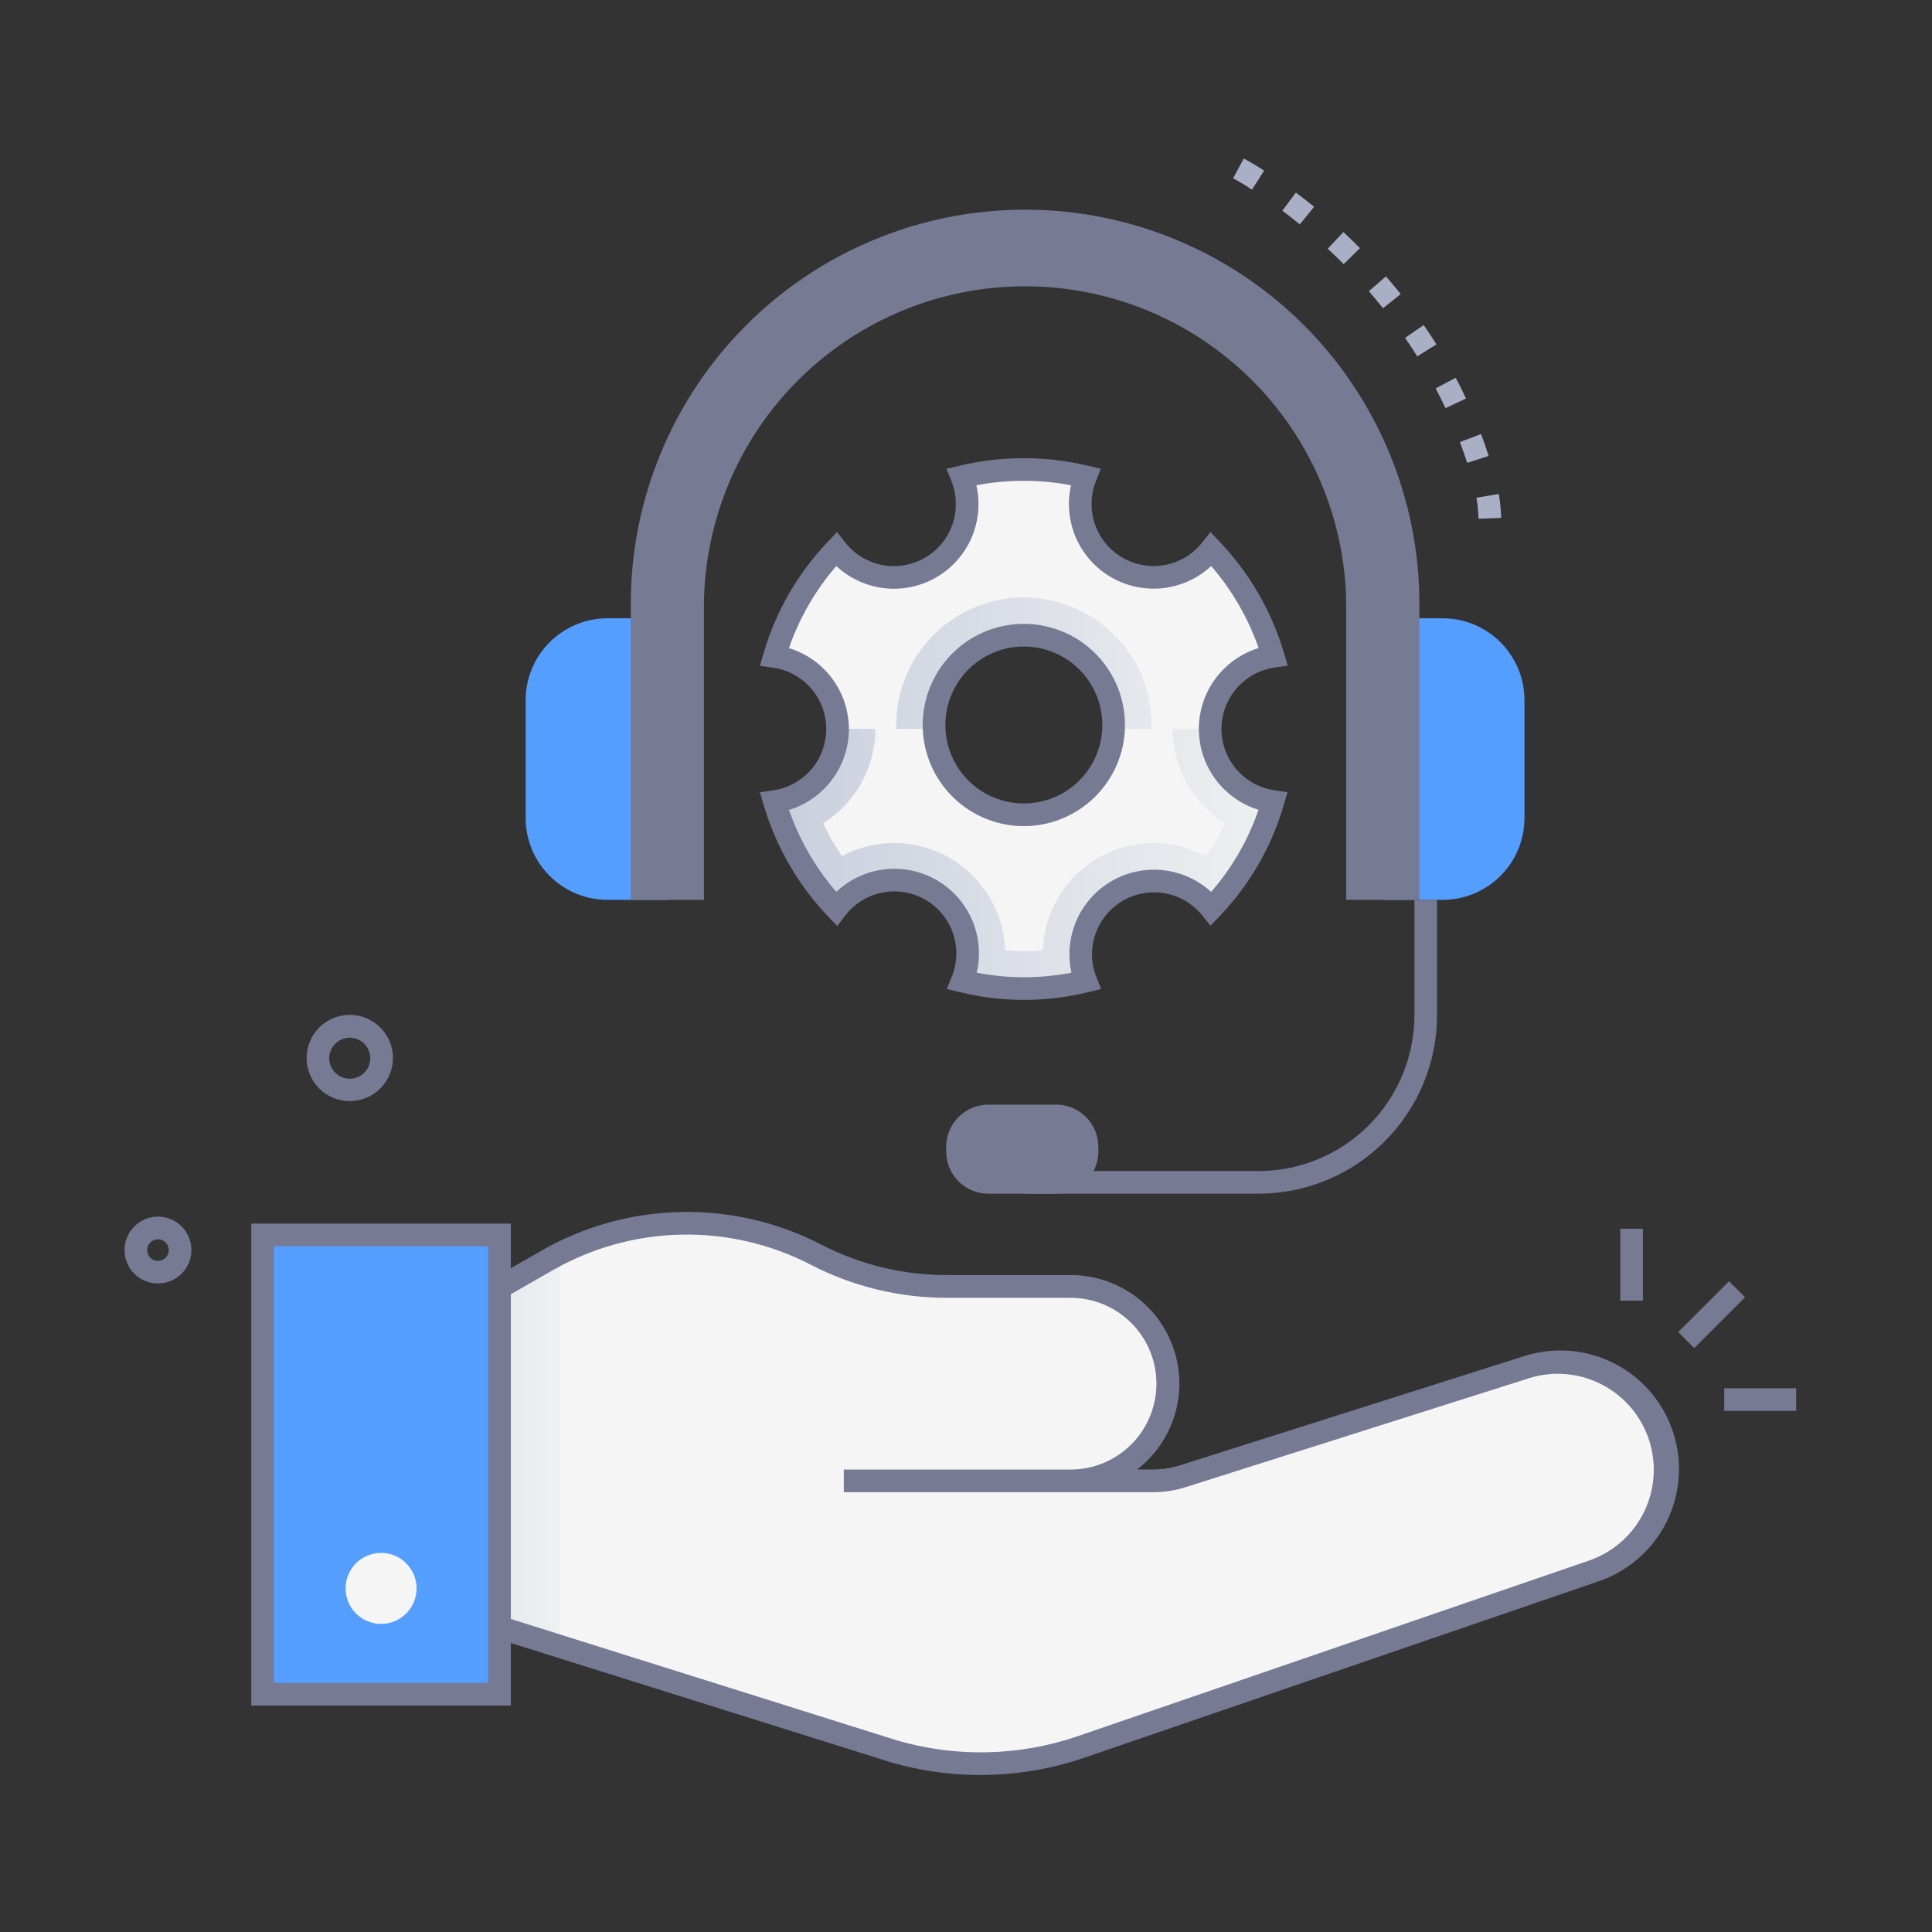 <svg width="112" height="112" viewBox="0 0 112 112" fill="none" xmlns="http://www.w3.org/2000/svg">
<rect x="0" y="0" width="112" height="112" fill="#333333" stroke="none"/>
<path d="M92.356 91.072L62.617 101.281C59.12 102.46 55.345 102.541 51.8 101.513L28.643 94.235L14.998 97.499V76.21H26.373L28.654 74.83C31.9 72.973 31.997 72.907 32.467 72.675C34.776 71.512 37.328 70.911 39.913 70.924C42.499 70.936 45.044 71.561 47.342 72.748C49.664 73.948 52.241 74.575 54.856 74.574H62.064C62.804 74.574 63.537 74.72 64.22 75.003C64.904 75.286 65.525 75.701 66.048 76.225C66.572 76.748 66.987 77.369 67.27 78.053C67.553 78.736 67.699 79.469 67.699 80.209C67.699 80.949 67.553 81.682 67.27 82.365C66.987 83.049 66.572 83.67 66.048 84.194C65.525 84.717 64.904 85.132 64.22 85.415C63.537 85.698 62.804 85.844 62.064 85.844H66.839C67.409 85.845 67.975 85.758 68.519 85.588L88.519 79.244C90.088 78.735 91.796 78.87 93.265 79.62C94.734 80.369 95.846 81.672 96.355 83.241C96.864 84.81 96.729 86.517 95.98 87.987C95.23 89.456 93.927 90.567 92.359 91.077L92.356 91.072Z" fill="#F5F5F5"/>
<path style="mix-blend-mode:multiply" d="M32.456 72.675V95.425L28.643 94.227L14.998 97.499V76.21H26.373L28.654 74.83C31.889 72.973 31.986 72.907 32.456 72.675Z" fill="url(#paint0_linear_554_3074)"/>
<path d="M51.625 102.156L28.627 94.938L15.152 98.138L14.846 96.86L28.667 93.557L51.996 100.892C55.407 101.887 59.041 101.811 62.407 100.673L92.141 90.46C93.514 89.98 94.645 88.983 95.292 87.68C95.938 86.377 96.049 84.874 95.601 83.49C95.153 82.107 94.181 80.954 92.893 80.278C91.606 79.602 90.105 79.457 88.712 79.874L68.716 86.218C68.108 86.408 67.475 86.505 66.839 86.505H48.916V85.192H62.061C62.715 85.192 63.362 85.063 63.967 84.813C64.57 84.563 65.119 84.196 65.582 83.734C66.044 83.272 66.411 82.723 66.661 82.119C66.911 81.515 67.04 80.867 67.04 80.213C67.04 79.56 66.911 78.912 66.661 78.308C66.411 77.704 66.044 77.155 65.582 76.693C65.119 76.231 64.57 75.864 63.967 75.614C63.362 75.364 62.715 75.235 62.061 75.235H54.842C52.124 75.23 49.446 74.578 47.031 73.332C44.702 72.121 42.105 71.517 39.481 71.573C36.857 71.629 34.289 72.344 32.014 73.653C28.354 75.749 29.592 75.018 26.545 76.867H14.999V75.554H26.177C28.855 73.933 27.691 74.618 31.368 72.513C33.834 71.096 36.616 70.321 39.459 70.26C42.303 70.199 45.115 70.855 47.639 72.166C49.872 73.315 52.347 73.915 54.858 73.916H62.077C63.39 73.915 64.67 74.325 65.738 75.089C66.807 75.853 67.609 76.932 68.033 78.175C68.457 79.418 68.481 80.762 68.102 82.019C67.723 83.277 66.96 84.384 65.92 85.186C66.887 85.186 67.475 85.229 68.337 84.967L88.333 78.623C90.067 78.06 91.955 78.209 93.579 79.037C95.204 79.865 96.433 81.304 96.997 83.039C97.56 84.773 97.411 86.66 96.583 88.285C95.755 89.91 94.316 91.139 92.581 91.702L62.831 101.907C59.21 103.137 55.297 103.224 51.625 102.156Z" fill="#767A93"/>
<path d="M70.155 42.256C70.156 41.232 70.526 40.243 71.197 39.47C71.868 38.697 72.795 38.192 73.808 38.047C73.12 35.724 71.889 33.598 70.219 31.843C69.587 32.648 68.686 33.197 67.682 33.392C66.677 33.586 65.637 33.411 64.751 32.901C63.865 32.39 63.192 31.576 62.857 30.61C62.522 29.644 62.546 28.589 62.925 27.639C60.571 27.076 58.116 27.076 55.761 27.639C56.143 28.588 56.17 29.643 55.836 30.611C55.502 31.578 54.831 32.392 53.945 32.904C53.059 33.415 52.018 33.59 51.013 33.396C50.009 33.201 49.108 32.651 48.477 31.846C46.802 33.597 45.573 35.727 44.896 38.054C45.91 38.197 46.839 38.701 47.511 39.475C48.183 40.248 48.553 41.238 48.553 42.263C48.553 43.287 48.183 44.277 47.511 45.05C46.839 45.824 45.91 46.328 44.896 46.471C45.58 48.795 46.808 50.922 48.479 52.675C49.107 51.861 50.009 51.301 51.017 51.101C52.026 50.901 53.073 51.073 53.965 51.586C54.856 52.098 55.531 52.917 55.865 53.889C56.199 54.862 56.169 55.923 55.781 56.875C58.134 57.454 60.592 57.454 62.945 56.875C62.573 55.929 62.553 54.88 62.889 53.92C63.224 52.96 63.893 52.153 64.773 51.644C65.653 51.135 66.687 50.959 67.686 51.147C68.686 51.336 69.584 51.876 70.219 52.671C71.894 50.921 73.122 48.792 73.797 46.465C72.786 46.318 71.861 45.812 71.192 45.039C70.523 44.266 70.155 43.278 70.155 42.256ZM61.956 46.537C61.065 47.052 60.04 47.291 59.013 47.224C57.985 47.156 57.001 46.786 56.184 46.159C55.367 45.532 54.754 44.677 54.423 43.702C54.092 42.727 54.057 41.676 54.324 40.681C54.59 39.686 55.146 38.793 55.92 38.114C56.694 37.435 57.652 37.001 58.673 36.867C59.694 36.732 60.732 36.904 61.656 37.359C62.579 37.815 63.347 38.534 63.862 39.425C64.552 40.621 64.739 42.042 64.382 43.376C64.024 44.709 63.152 45.846 61.956 46.537Z" fill="#F5F5F5"/>
<path d="M15.225 71.584H28.958V98.221H15.225V71.584Z" fill="#549EFF"/>
<path d="M29.614 98.875H14.569V70.932H29.614V98.875ZM15.881 97.562H28.302V72.244H15.881V97.562Z" fill="#767A93"/>
<path d="M22.092 94.139C23.229 94.139 24.15 93.218 24.15 92.081C24.15 90.944 23.229 90.022 22.092 90.022C20.955 90.022 20.033 90.944 20.033 92.081C20.033 93.218 20.955 94.139 22.092 94.139Z" fill="#F5F5F5"/>
<path style="mix-blend-mode:multiply" d="M66.739 42.256C66.929 36.52 60.764 32.747 55.678 35.615C54.515 36.281 53.554 37.25 52.899 38.42C52.244 39.59 51.919 40.916 51.96 42.256H54.147C54.118 41.555 54.232 40.856 54.48 40.2C54.728 39.544 55.107 38.945 55.592 38.439C56.078 37.933 56.661 37.53 57.306 37.255C57.951 36.98 58.645 36.839 59.347 36.839C60.048 36.839 60.742 36.98 61.388 37.255C62.033 37.53 62.616 37.933 63.101 38.439C63.587 38.945 63.965 39.544 64.214 40.2C64.462 40.856 64.575 41.555 64.547 42.256H66.739ZM66.739 42.256C66.929 36.52 60.764 32.747 55.678 35.615C54.515 36.281 53.554 37.25 52.899 38.42C52.244 39.59 51.919 40.916 51.96 42.256H54.147C54.118 41.555 54.232 40.856 54.48 40.2C54.728 39.544 55.107 38.945 55.592 38.439C56.078 37.933 56.661 37.53 57.306 37.255C57.951 36.98 58.645 36.839 59.347 36.839C60.048 36.839 60.742 36.98 61.388 37.255C62.033 37.53 62.616 37.933 63.101 38.439C63.587 38.945 63.965 39.544 64.214 40.2C64.462 40.856 64.575 41.555 64.547 42.256H66.739ZM70.155 42.256H67.968C67.97 43.35 68.249 44.426 68.78 45.382C69.311 46.339 70.076 47.145 71.004 47.725C70.695 48.389 70.329 49.025 69.91 49.626C68.946 49.111 67.866 48.851 66.773 48.87C65.68 48.889 64.609 49.186 63.663 49.733C62.717 50.281 61.925 51.06 61.364 51.998C60.802 52.936 60.489 54.002 60.454 55.094C59.726 55.158 58.994 55.158 58.266 55.094C58.231 54.002 57.918 52.936 57.356 51.998C56.795 51.06 56.003 50.281 55.057 49.733C54.111 49.186 53.04 48.889 51.947 48.87C50.854 48.851 49.774 49.111 48.81 49.626C48.393 49.024 48.027 48.389 47.716 47.727C48.643 47.146 49.407 46.34 49.938 45.384C50.468 44.427 50.748 43.352 50.75 42.258H48.562C48.563 43.283 48.193 44.273 47.521 45.046C46.85 45.82 45.922 46.325 44.907 46.469C45.591 48.792 46.82 50.919 48.49 52.673C49.121 51.867 50.022 51.317 51.026 51.122C52.031 50.927 53.072 51.101 53.958 51.612C54.845 52.123 55.517 52.937 55.852 53.903C56.187 54.87 56.162 55.925 55.781 56.875C58.134 57.454 60.592 57.454 62.945 56.875C62.574 55.929 62.553 54.88 62.889 53.92C63.224 52.96 63.893 52.153 64.773 51.644C65.654 51.135 66.687 50.959 67.686 51.147C68.686 51.335 69.584 51.876 70.219 52.671C71.895 50.921 73.123 48.792 73.797 46.465C72.786 46.318 71.861 45.812 71.192 45.039C70.523 44.266 70.155 43.278 70.155 42.256ZM66.739 42.256C66.929 36.52 60.764 32.747 55.678 35.615C54.515 36.281 53.554 37.25 52.899 38.42C52.244 39.59 51.919 40.916 51.96 42.256H54.147C54.118 41.555 54.232 40.856 54.48 40.2C54.728 39.544 55.107 38.945 55.592 38.439C56.078 37.933 56.661 37.53 57.306 37.255C57.951 36.98 58.645 36.839 59.347 36.839C60.048 36.839 60.742 36.98 61.388 37.255C62.033 37.53 62.616 37.933 63.101 38.439C63.587 38.945 63.965 39.544 64.214 40.2C64.462 40.856 64.575 41.555 64.547 42.256H66.739Z" fill="url(#paint1_linear_554_3074)"/>
<path fill-rule="evenodd" clip-rule="evenodd" d="M55.609 27.001C58.064 26.414 60.623 26.414 63.078 27.001L63.816 27.177L63.535 27.883C63.214 28.686 63.193 29.578 63.477 30.395C63.76 31.212 64.329 31.9 65.078 32.332C65.828 32.764 66.708 32.911 67.557 32.747C68.406 32.583 69.168 32.118 69.702 31.438L70.171 30.842L70.694 31.391C72.436 33.221 73.719 35.438 74.437 37.861L74.653 38.589L73.901 38.697C73.044 38.819 72.26 39.247 71.692 39.9C71.125 40.554 70.812 41.391 70.811 42.257C70.811 43.121 71.123 43.956 71.688 44.61C72.254 45.263 73.036 45.691 73.891 45.815L74.638 45.923L74.427 46.648C73.723 49.076 72.442 51.298 70.692 53.125L70.174 53.666L69.706 53.08C69.169 52.408 68.409 51.951 67.565 51.792C66.72 51.633 65.846 51.782 65.101 52.212C64.357 52.642 63.792 53.325 63.508 54.137C63.224 54.948 63.241 55.835 63.556 56.635L63.83 57.333L63.102 57.512C60.646 58.116 58.08 58.116 55.624 57.512L54.886 57.331L55.173 56.627C55.502 55.822 55.527 54.925 55.245 54.103C54.962 53.28 54.391 52.588 53.637 52.154C52.884 51.721 51.998 51.575 51.145 51.745C50.292 51.914 49.53 52.387 48.999 53.076L48.532 53.682L48.004 53.128C46.261 51.299 44.98 49.08 44.266 46.657L44.052 45.928L44.804 45.822C45.662 45.701 46.448 45.274 47.016 44.62C47.584 43.966 47.897 43.129 47.897 42.263C47.897 41.396 47.584 40.559 47.016 39.905C46.448 39.251 45.662 38.825 44.804 38.704L44.054 38.598L44.266 37.87C44.972 35.442 46.254 33.22 48.003 31.392L48.526 30.845L48.993 31.441C49.527 32.122 50.288 32.587 51.138 32.751C51.987 32.916 52.867 32.768 53.616 32.335C54.365 31.903 54.933 31.214 55.216 30.396C55.498 29.579 55.475 28.687 55.152 27.884L54.868 27.178L55.609 27.001ZM56.601 28.13C56.804 29.019 56.757 29.953 56.456 30.825C56.071 31.941 55.296 32.881 54.273 33.472C53.25 34.063 52.048 34.264 50.889 34.04C49.982 33.864 49.149 33.438 48.48 32.816C47.27 34.211 46.339 35.825 45.738 37.57C46.612 37.838 47.4 38.346 48.007 39.044C48.782 39.937 49.21 41.08 49.21 42.263C49.21 43.445 48.782 44.588 48.007 45.481C47.401 46.178 46.614 46.687 45.74 46.954C46.345 48.695 47.275 50.305 48.48 51.7C49.147 51.071 49.98 50.638 50.889 50.457C52.054 50.226 53.263 50.425 54.292 51.017C55.321 51.609 56.1 52.553 56.486 53.676C56.788 54.554 56.832 55.495 56.623 56.389C58.435 56.741 60.299 56.741 62.112 56.387C61.914 55.5 61.966 54.571 62.269 53.704C62.656 52.596 63.428 51.663 64.445 51.075C65.461 50.488 66.654 50.285 67.808 50.502C68.71 50.672 69.542 51.091 70.212 51.705C71.424 50.31 72.356 48.694 72.957 46.946C72.085 46.676 71.3 46.166 70.696 45.468C69.924 44.576 69.499 43.436 69.499 42.256V42.255C69.5 41.074 69.927 39.932 70.701 39.04C71.306 38.343 72.091 37.835 72.963 37.566C72.355 35.823 71.422 34.211 70.214 32.814C69.545 33.435 68.712 33.861 67.806 34.036C66.647 34.26 65.446 34.059 64.423 33.469C63.4 32.879 62.624 31.941 62.237 30.825C61.935 29.954 61.886 29.02 62.087 28.131C60.275 27.787 58.413 27.787 56.601 28.13ZM61.365 37.948C60.558 37.55 59.651 37.4 58.759 37.517C57.867 37.635 57.029 38.014 56.353 38.608C55.676 39.201 55.191 39.982 54.958 40.851C54.725 41.72 54.755 42.639 55.044 43.491C55.334 44.343 55.869 45.09 56.583 45.638C57.297 46.186 58.157 46.51 59.056 46.569C59.953 46.627 60.849 46.419 61.628 45.969C62.673 45.365 63.435 44.371 63.748 43.206C64.06 42.04 63.897 40.798 63.293 39.754C62.843 38.974 62.172 38.346 61.365 37.948ZM58.587 36.216C59.737 36.065 60.906 36.258 61.946 36.77C62.986 37.283 63.85 38.093 64.43 39.097C65.207 40.444 65.418 42.044 65.016 43.546C64.613 45.047 63.631 46.328 62.284 47.105C61.28 47.685 60.127 47.954 58.97 47.878C57.813 47.803 56.704 47.385 55.784 46.68C54.864 45.974 54.174 45.011 53.801 43.913C53.429 42.815 53.39 41.631 53.69 40.511C53.99 39.391 54.615 38.385 55.487 37.621C56.359 36.856 57.438 36.367 58.587 36.216Z" fill="#767A93"/>
<path d="M38.688 52.165H35.219C33.96 52.165 32.753 51.666 31.863 50.776C30.973 49.886 30.472 48.679 30.472 47.421V40.587C30.472 39.328 30.973 38.121 31.863 37.232C32.753 36.342 33.96 35.842 35.219 35.842H38.684L38.688 52.165Z" fill="#549EFF"/>
<path d="M83.628 52.165H80.161V35.842H83.628C84.251 35.842 84.868 35.964 85.444 36.203C86.02 36.441 86.543 36.791 86.984 37.231C87.425 37.672 87.775 38.195 88.013 38.771C88.252 39.346 88.375 39.964 88.375 40.587V47.421C88.375 48.044 88.252 48.661 88.013 49.237C87.775 49.813 87.425 50.336 86.984 50.776C86.543 51.217 86.02 51.566 85.444 51.805C84.868 52.043 84.251 52.166 83.628 52.165Z" fill="#549EFF"/>
<path d="M82.282 52.165H78.041V35.013C77.988 30.111 76.003 25.427 72.517 21.979C69.032 18.531 64.327 16.597 59.424 16.597C54.521 16.597 49.816 18.531 46.331 21.979C42.845 25.427 40.861 30.111 40.807 35.013V52.165H36.566V35.013C36.566 32.011 37.157 29.039 38.306 26.265C39.455 23.492 41.139 20.972 43.261 18.849C45.384 16.727 47.904 15.043 50.677 13.894C53.451 12.745 56.423 12.154 59.425 12.154C62.427 12.154 65.4 12.745 68.173 13.894C70.947 15.043 73.467 16.727 75.589 18.849C77.712 20.972 79.396 23.492 80.545 26.265C81.693 29.039 82.285 32.011 82.285 35.013L82.282 52.165Z" fill="#767A93"/>
<path d="M72.959 69.2H59.425V67.887H72.959C75.356 67.885 77.655 66.931 79.349 65.235C81.043 63.54 81.995 61.241 81.996 58.844V52.165H83.308V58.844C83.307 61.589 82.217 64.221 80.276 66.163C78.336 68.104 75.704 69.197 72.959 69.2Z" fill="#767A93"/>
<path d="M61.233 69.2H57.295C56.647 69.2 56.026 68.942 55.568 68.485C55.11 68.027 54.852 67.406 54.852 66.758V66.48C54.852 65.833 55.11 65.211 55.568 64.753C56.026 64.295 56.647 64.038 57.295 64.037H61.233C61.88 64.038 62.501 64.296 62.958 64.754C63.416 65.212 63.673 65.833 63.674 66.48V66.758C63.673 67.406 63.416 68.026 62.958 68.484C62.5 68.942 61.88 69.199 61.233 69.2ZM57.295 65.35C56.995 65.35 56.708 65.469 56.496 65.681C56.284 65.893 56.165 66.181 56.164 66.48V66.758C56.165 67.058 56.284 67.345 56.496 67.556C56.708 67.768 56.995 67.887 57.295 67.887H61.233C61.532 67.887 61.819 67.768 62.031 67.556C62.242 67.345 62.361 67.058 62.361 66.758V66.48C62.361 66.181 62.242 65.894 62.031 65.681C61.819 65.469 61.532 65.35 61.233 65.35H57.295Z" fill="#767A93"/>
<path d="M61.233 64.693H57.297C56.311 64.693 55.512 65.492 55.512 66.478V66.758C55.512 67.744 56.311 68.543 57.297 68.543H61.233C62.218 68.543 63.017 67.744 63.017 66.758V66.478C63.017 65.492 62.218 64.693 61.233 64.693Z" fill="#767A93"/>
<path d="M18.322 62.897C18.066 62.576 17.892 62.196 17.817 61.791C17.742 61.387 17.768 60.97 17.893 60.578C18.017 60.186 18.237 59.831 18.531 59.544C18.826 59.256 19.187 59.046 19.582 58.932C19.977 58.817 20.394 58.802 20.797 58.888C21.199 58.973 21.575 59.156 21.889 59.421C22.204 59.686 22.449 60.024 22.601 60.406C22.754 60.788 22.811 61.202 22.765 61.611C22.709 62.102 22.508 62.565 22.189 62.943C21.87 63.321 21.447 63.595 20.972 63.733C20.497 63.87 19.992 63.864 19.521 63.715C19.049 63.567 18.633 63.282 18.322 62.897ZM20.276 60.156C20.046 60.156 19.82 60.223 19.627 60.348C19.434 60.474 19.282 60.652 19.188 60.862C19.095 61.073 19.064 61.306 19.1 61.533C19.136 61.76 19.238 61.972 19.392 62.143C19.546 62.314 19.746 62.437 19.969 62.496C20.191 62.555 20.426 62.549 20.645 62.478C20.863 62.406 21.057 62.273 21.201 62.094C21.346 61.915 21.436 61.698 21.459 61.469C21.476 61.303 21.458 61.136 21.406 60.978C21.354 60.819 21.27 60.674 21.159 60.55C21.047 60.426 20.911 60.328 20.759 60.26C20.607 60.192 20.442 60.157 20.276 60.156Z" fill="#767A93"/>
<path d="M7.643 73.677C7.444 73.428 7.31 73.134 7.252 72.82C7.194 72.507 7.214 72.184 7.311 71.88C7.408 71.577 7.578 71.302 7.806 71.079C8.035 70.857 8.314 70.695 8.62 70.606C8.927 70.518 9.25 70.506 9.562 70.573C9.873 70.639 10.164 70.781 10.408 70.987C10.651 71.192 10.84 71.455 10.958 71.751C11.076 72.047 11.119 72.367 11.084 72.684C11.04 73.064 10.885 73.424 10.638 73.716C10.39 74.008 10.062 74.221 9.694 74.327C9.326 74.433 8.935 74.428 8.57 74.312C8.205 74.197 7.883 73.976 7.643 73.677ZM9.157 71.844C9.036 71.844 8.918 71.88 8.817 71.946C8.715 72.011 8.636 72.105 8.586 72.216C8.537 72.326 8.521 72.448 8.54 72.568C8.559 72.687 8.612 72.798 8.693 72.888C8.774 72.978 8.879 73.042 8.995 73.074C9.112 73.105 9.235 73.102 9.35 73.065C9.465 73.028 9.567 72.959 9.643 72.865C9.72 72.771 9.767 72.658 9.78 72.537C9.79 72.45 9.781 72.362 9.754 72.278C9.727 72.194 9.682 72.117 9.623 72.051C9.565 71.986 9.493 71.934 9.412 71.898C9.332 71.862 9.245 71.844 9.157 71.844Z" fill="#767A93"/>
<path d="M85.713 30.074C85.699 29.665 85.659 29.257 85.593 28.853L86.888 28.634C86.964 29.094 87.01 29.558 87.025 30.023L85.713 30.074ZM85.057 26.836C84.925 26.434 84.783 26.027 84.632 25.627L85.859 25.163C86.017 25.581 86.168 26.007 86.297 26.429L85.057 26.836ZM83.799 23.66C83.617 23.277 83.425 22.892 83.226 22.514L84.387 21.901C84.606 22.297 84.796 22.702 84.987 23.102L83.799 23.66ZM82.158 20.661C81.939 20.3 81.694 19.939 81.454 19.587L82.534 18.843C82.786 19.208 83.035 19.587 83.272 19.963L82.158 20.661ZM80.176 17.87C79.912 17.537 79.634 17.213 79.354 16.881L80.345 16.021C80.638 16.358 80.927 16.704 81.202 17.049L80.176 17.87ZM77.895 15.312C77.597 15.011 77.284 14.711 76.969 14.418L77.875 13.453C78.203 13.759 78.531 14.072 78.838 14.385L77.895 15.312ZM75.353 13.007C75.018 12.733 74.677 12.467 74.338 12.213L75.125 11.163C75.478 11.428 75.834 11.705 76.18 11.988L75.353 13.007ZM72.579 10.992C71.91 10.555 71.501 10.349 71.485 10.336L72.102 9.188C72.12 9.198 72.562 9.428 73.286 9.89L72.579 10.992Z" fill="#A9AFC4"/>
<path d="M97.287 77.223L100.235 74.275L101.163 75.203L98.215 78.151L97.287 77.223Z" fill="#767A93"/>
<path d="M99.956 80.48H104.125V81.793H99.956V80.48Z" fill="#767A93"/>
<path d="M93.929 71.232H95.241V75.401H93.929V71.232Z" fill="#767A93"/>
<defs>
<linearGradient id="paint0_linear_554_3074" x1="14.998" y1="85.087" x2="32.456" y2="85.087" gradientUnits="userSpaceOnUse">
<stop stop-color="#CACFDD"/>
<stop offset="1" stop-color="#EEF0F1"/>
</linearGradient>
<linearGradient id="paint1_linear_554_3074" x1="44.901" y1="45.97" x2="73.804" y2="45.97" gradientUnits="userSpaceOnUse">
<stop stop-color="#CACFDD"/>
<stop offset="1" stop-color="#EEF0F1"/>
</linearGradient>
</defs>
</svg>
